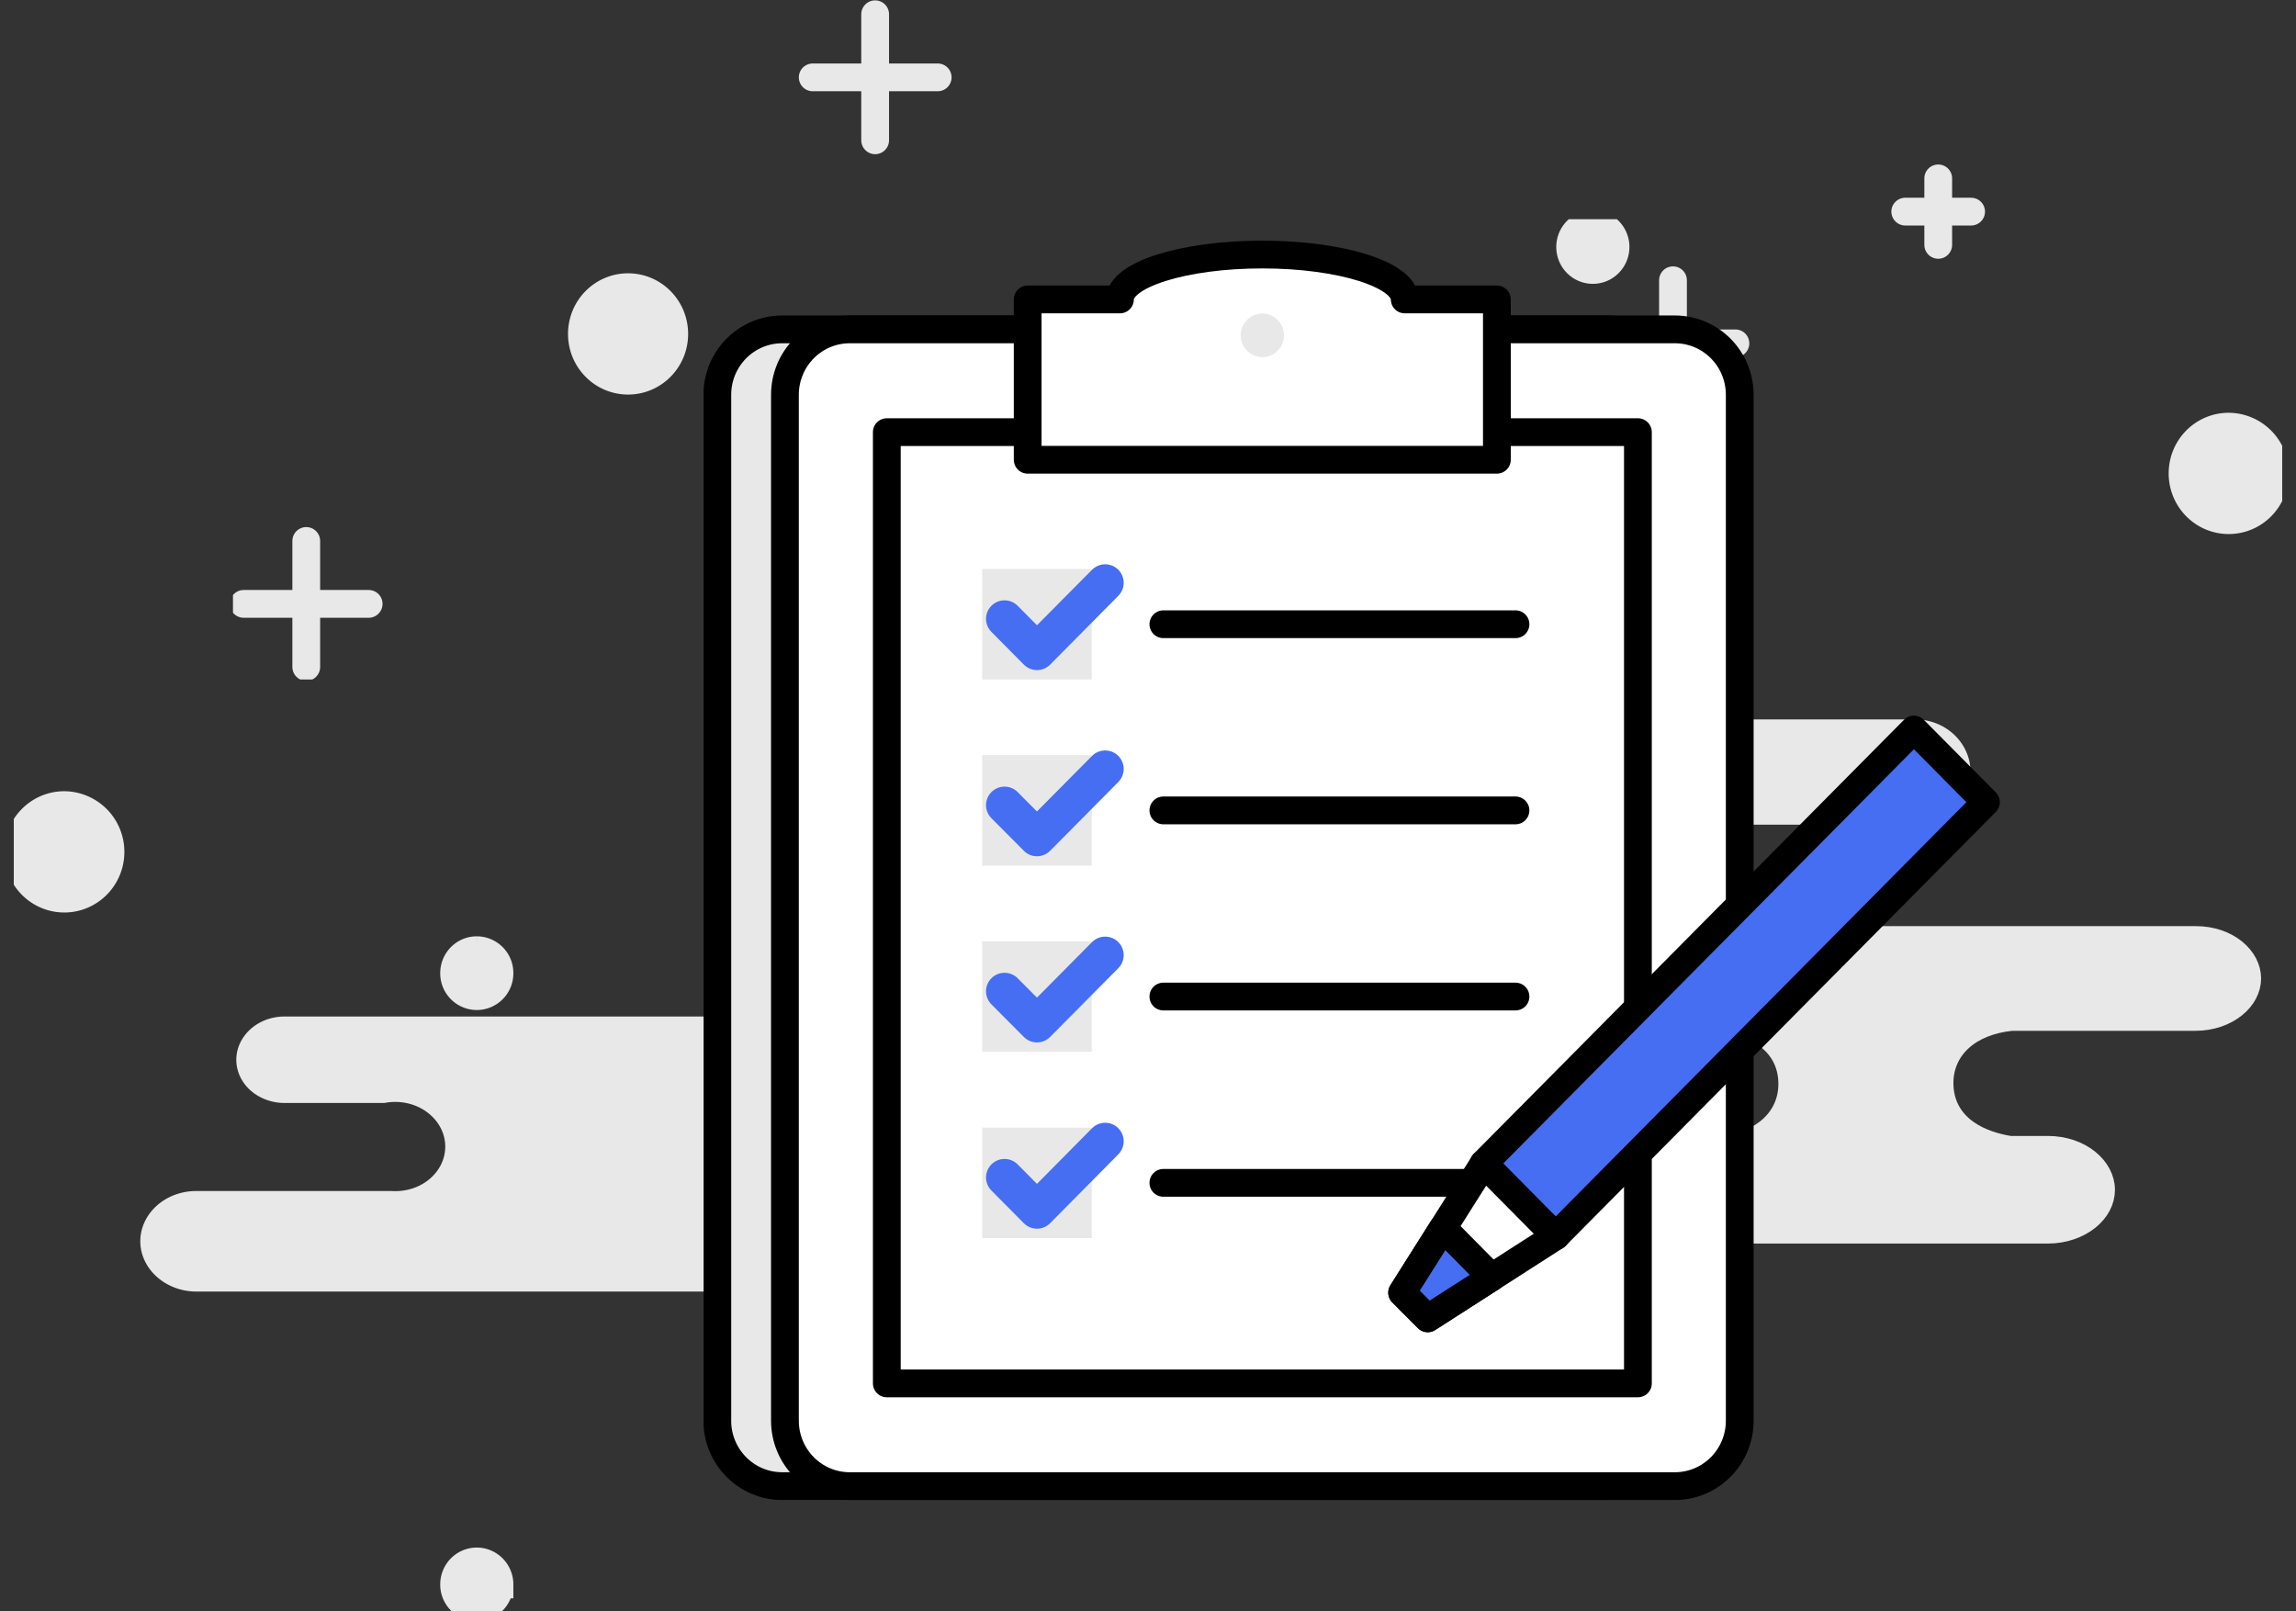 <svg width="124" height="87" viewBox="0 0 124 87" fill="none" xmlns="http://www.w3.org/2000/svg">
    <rect x="0" y="0" width="124" height="87" fill="#333333" stroke="none"/>
    <g clip-path="url(#181ie3lvfa)" fill="#E8E8E8" stroke="#E8E8E8">
        <path d="M69.791 59.853h4.04c1.364 0 2.371.977 2.371 2.066 0 1.038-.915 1.973-2.18 2.059H67.32l-.046.008c-.413.078-1.03.262-1.533.712-.168.15-.326.357-.433.585-.104.221-.19.525-.112.839.001.01.01.061.031.12l.004.01.005.012c.103.24.16.498.16.773 0 1.171-1.079 2.212-2.536 2.212H10.62c-.721 0-1.36-.262-1.817-.671-.456-.408-.726-.96-.726-1.548 0-1.172 1.079-2.212 2.535-2.212h10.511c.87.055 1.778-.21 2.463-.822 1.281-1.138 1.28-3.011 0-4.154-.792-.708-1.875-.96-2.872-.778h-5.338c-.601 0-1.14-.218-1.517-.555-.376-.337-.597-.792-.597-1.28 0-.961.893-1.835 2.114-1.835h51.293c1.22 0 2.114.874 2.114 1.835 0 .345-.108.667-.303.945l-.05.072-.023.086c-.027.1-.109.46.074.826.207.417.654.66 1.311.695zM46.685 43.343a2.266 2.266 0 0 1-.717-1.65c0-1.27 1.091-2.342 2.496-2.342h54.962c1.405 0 2.497 1.072 2.497 2.341 0 1.27-1.092 2.342-2.497 2.342H48.464a2.578 2.578 0 0 1-1.779-.691z"/>
        <path d="m93.062 61.84-.03.004H70.796c-1.835 0-3.127 1.17-3.127 2.402 0 1.227 1.293 2.403 3.128 2.41h39.798c.89 0 1.691-.292 2.252-.741.56-.449.875-1.038.875-1.662 0-1.233-1.293-2.409-3.136-2.409h-2.033l-.041-.007c-.647-.108-1.506-.34-2.215-.841-.732-.518-1.299-1.325-1.299-2.514 0-.878.348-1.664.995-2.252.64-.581 1.546-.947 2.641-1.062l.026-.002h9.919c.873 0 1.641-.285 2.186-.721.544-.435.85-1.011.85-1.609 0-1.186-1.243-2.322-3.027-2.322h-39.8c-1.783 0-3.027 1.136-3.027 2.322 0 1.187 1.244 2.323 3.028 2.323h14.1l.038.006c.64.101 1.523.322 2.258.822.758.515 1.36 1.33 1.36 2.554 0 .858-.333 1.629-.952 2.214-.613.578-1.482.952-2.532 1.085z"/>
    </g>
    <g clip-path="url(#g7swuvzhmb)" fill="#E8E8E8" stroke="#E8E8E8" stroke-width="1.5" stroke-miterlimit="10">
        <path d="M36.414 18.033c0 1.395-1.116 2.524-2.494 2.524-1.378 0-2.493-1.129-2.493-2.524s1.115-2.524 2.493-2.524 2.494 1.13 2.494 2.524zM26.975 52.554a1.23 1.23 0 0 1-1.225 1.24 1.23 1.23 0 0 1-1.225-1.24c0-.686.547-1.24 1.225-1.24a1.23 1.23 0 0 1 1.225 1.24zM86.025 14.578c.676 0 1.225-.555 1.225-1.24 0-.685-.549-1.24-1.225-1.24-.677 0-1.225.555-1.225 1.24 0 .685.548 1.24 1.225 1.24zM26.975 85.563a1.23 1.23 0 0 1-1.225 1.24 1.23 1.23 0 0 1-1.225-1.24c0-.686.547-1.24 1.225-1.24s1.225.561 1.225 1.24zM5.967 46.003c0 1.395-1.116 2.524-2.494 2.524-1.378 0-2.494-1.129-2.494-2.524s1.116-2.525 2.494-2.525a2.522 2.522 0 0 1 2.494 2.525zM122.86 25.565c0 1.395-1.115 2.525-2.493 2.525s-2.494-1.13-2.494-2.525 1.116-2.524 2.494-2.524a2.517 2.517 0 0 1 2.493 2.524z"/>
    </g>
    <g clip-path="url(#o4i2vku3bc)" stroke="#E8E8E8" stroke-width="1.5" stroke-miterlimit="10" stroke-linecap="round">
        <path d="M47.264.77v6.806M50.642 4.178h-6.75M16.54 29.213v6.805M19.91 32.611h-6.749M104.678 9.633v3.59M106.454 11.428h-3.557M90.353 15.135v6.805M93.724 18.542h-6.75"/>
    </g>
    <g clip-path="url(#w1csql9jad)">
        <path d="M38.74 76.72V21.322c0-1.954 1.567-3.535 3.504-3.535h44.557c1.937 0 3.505 1.581 3.505 3.535V76.72c0 1.954-1.568 3.535-3.505 3.535H42.244c-1.937 0-3.505-1.58-3.505-3.535z" fill="#E8E8E8" stroke="#000" stroke-width="1.5" stroke-miterlimit="10" stroke-linecap="round" stroke-linejoin="round"/>
        <path d="M42.392 76.72V21.322c0-1.954 1.567-3.535 3.504-3.535h44.557c1.938 0 3.505 1.581 3.505 3.535V76.72c0 1.954-1.567 3.535-3.505 3.535H45.896c-1.937 0-3.504-1.58-3.504-3.535z" fill="#fff" stroke="#000" stroke-width="1.5" stroke-miterlimit="10" stroke-linecap="round" stroke-linejoin="round"/>
        <path d="M88.458 23.337H47.894v51.37h40.564v-51.37z" fill="#fff" stroke="#000" stroke-width="1.5" stroke-miterlimit="10" stroke-linecap="round" stroke-linejoin="round"/>
        <path d="M58.962 30.727h-5.915v5.967h5.915v-5.967z" fill="#E8E8E8"/>
        <path d="m59.687 31.473-3.683 3.714-1.752-1.768" stroke="#466EF3" stroke-width="2" stroke-miterlimit="10" stroke-linecap="round" stroke-linejoin="round"/>
        <path d="M62.83 33.71h19.017" stroke="#000" stroke-width="1.5" stroke-miterlimit="10" stroke-linecap="round" stroke-linejoin="round"/>
        <path d="M58.962 40.78h-5.915v5.966h5.915V40.78z" fill="#E8E8E8"/>
        <path d="m59.687 41.526-3.683 3.714-1.752-1.76" stroke="#466EF3" stroke-width="2" stroke-miterlimit="10" stroke-linecap="round" stroke-linejoin="round"/>
        <path d="M62.83 43.764h19.017" stroke="#000" stroke-width="1.5" stroke-miterlimit="10" stroke-linecap="round" stroke-linejoin="round"/>
        <path d="M58.962 50.833h-5.915v5.966h5.915v-5.966z" fill="#E8E8E8"/>
        <path d="m59.687 51.58-3.683 3.713-1.752-1.76" stroke="#466EF3" stroke-width="2" stroke-miterlimit="10" stroke-linecap="round" stroke-linejoin="round"/>
        <path d="M62.83 53.816h19.017" stroke="#000" stroke-width="1.5" stroke-miterlimit="10" stroke-linecap="round" stroke-linejoin="round"/>
        <path d="M58.962 60.894h-5.915v5.966h5.915v-5.966z" fill="#E8E8E8"/>
        <path d="m59.687 61.632-3.683 3.721-1.752-1.767" stroke="#466EF3" stroke-width="2" stroke-miterlimit="10" stroke-linecap="round" stroke-linejoin="round"/>
        <path d="M62.83 63.877h19.017" stroke="#000" stroke-width="1.5" stroke-miterlimit="10" stroke-linecap="round" stroke-linejoin="round"/>
        <path d="M75.865 16.17c0-1.335-3.445-2.424-7.69-2.424-4.244 0-7.69 1.082-7.69 2.424h-4.983v8.658h25.34V16.17h-4.977z" fill="#fff" stroke="#000" stroke-width="1.5" stroke-miterlimit="10" stroke-linecap="round" stroke-linejoin="round"/>
        <path d="M68.175 19.287c.645 0 1.168-.527 1.168-1.178 0-.65-.523-1.178-1.168-1.178-.645 0-1.168.527-1.168 1.178 0 .65.523 1.178 1.168 1.178z" fill="#E8E8E8"/>
        <path d="m107.254 43.32-3.89-3.923-23.24 23.44 3.89 3.923 23.24-23.44z" fill="#466EF3" stroke="#000" stroke-width="1.5" stroke-miterlimit="10" stroke-linecap="round" stroke-linejoin="round"/>
        <path d="m84.02 66.756-6.913 4.437-1.382-1.387 4.407-6.973 3.889 3.923z" fill="#fff" stroke="#000" stroke-width="1.5" stroke-miterlimit="10" stroke-linecap="round" stroke-linejoin="round"/>
        <path d="m80.56 68.978-3.453 2.215-1.382-1.387 2.203-3.49 2.632 2.662z" fill="#466EF3" stroke="#000" stroke-width="1.5" stroke-miterlimit="10" stroke-linecap="round" stroke-linejoin="round"/>
    </g>
    <defs>
        <clipPath id="181ie3lvfa">
            <path fill="#fff" transform="translate(7.255 38.47)" d="M0 0h115.408v31.367H0z"/>
        </clipPath>
        <clipPath id="g7swuvzhmb">
            <path fill="#fff" transform="translate(.745 11.837)" d="M0 0h122.51v75.163H0z"/>
        </clipPath>
        <clipPath id="o4i2vku3bc">
            <path fill="#fff" transform="translate(12.582)" d="M0 0h94.694v36.694H0z"/>
        </clipPath>
        <clipPath id="w1csql9jad">
            <path fill="#fff" transform="translate(38 13)" d="M0 0h70v68H0z"/>
        </clipPath>
    </defs>
</svg>
